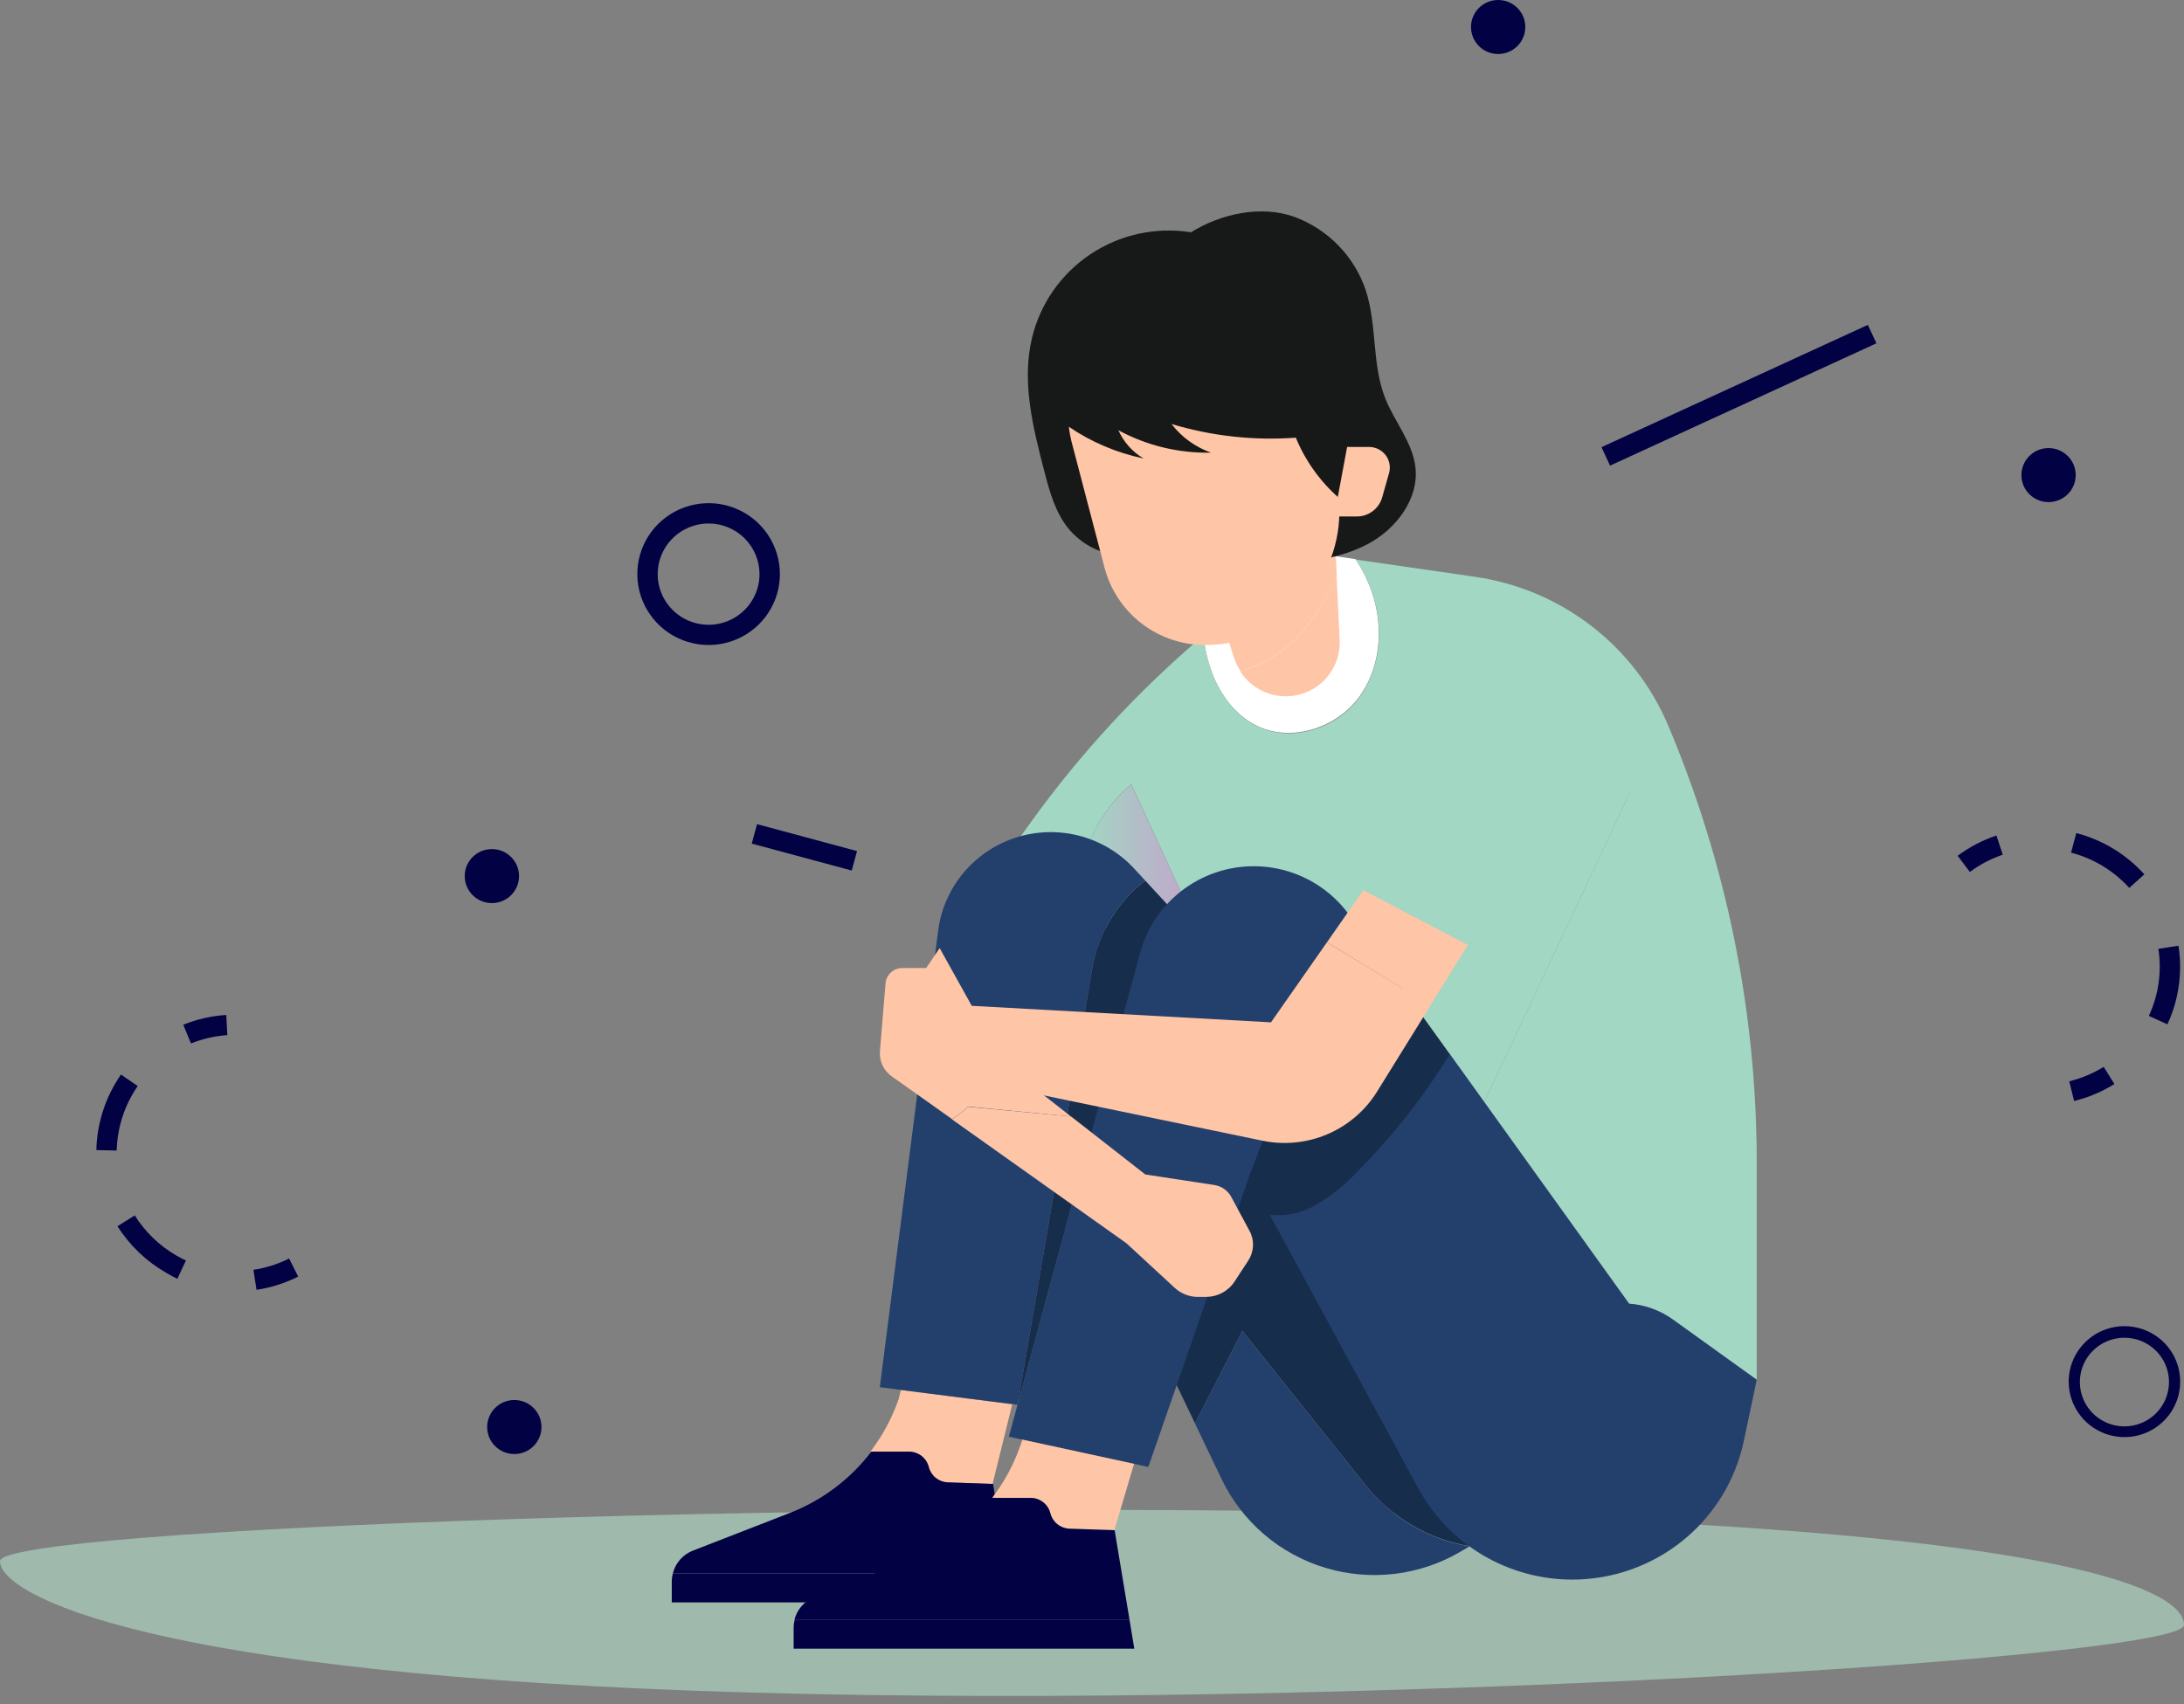 <svg width="123" height="96" viewBox="0 0 123 96" fill="none" xmlns="http://www.w3.org/2000/svg">
<rect x="0" y="0" width="123" height="96" fill="#808080" stroke="none"/>
<g clip-path="url(#clip0)">
<path opacity="0.5" d="M123 91.535C123 89.678 116.926 86.332 82.958 85.343C48.99 84.353 0 86.089 0 87.945C0 89.802 8.209 94.367 42.176 95.342C76.144 96.318 123 93.395 123 91.535Z" fill="#BFF2DA"/>
<path d="M60.941 48.869L60.392 51.687L68.257 54.057L63.709 44.195C62.277 45.393 61.3 47.042 60.941 48.869Z" fill="url(#paint0_linear)"/>
<path d="M70.827 40.905C72.728 41.803 75.171 41.028 76.459 39.373C77.748 37.717 77.946 35.382 77.273 33.385C77.045 32.719 76.732 32.084 76.342 31.497L75.139 31.321L68.81 34.878C68.456 35.17 68.102 35.47 67.748 35.773C67.827 36.403 67.966 37.025 68.162 37.629C68.626 39.01 69.521 40.288 70.827 40.905Z" fill="white"/>
<path d="M93.946 40.859C93.013 38.651 91.522 36.721 89.619 35.255C87.715 33.79 85.464 32.838 83.082 32.493L76.356 31.521C76.746 32.109 77.059 32.743 77.287 33.409C77.96 35.392 77.758 37.728 76.473 39.397C75.188 41.067 72.742 41.828 70.841 40.929C69.535 40.313 68.64 39.034 68.176 37.668C67.98 37.063 67.841 36.442 67.762 35.811C64.107 38.909 60.847 42.438 58.052 46.322L55.312 50.144L60.396 51.679L60.944 48.862C61.301 47.031 62.279 45.378 63.712 44.177L68.261 54.039L70.537 59.798L91.832 44.564L78.689 72.504L91.751 73.451C92.635 73.515 93.484 73.821 94.204 74.335L98.937 77.727V65.466C98.934 57.015 97.237 48.649 93.946 40.859Z" fill="url(#paint1_linear)"/>
<path d="M70.533 59.809L75.461 72.271L78.689 72.504L91.829 44.575L70.533 59.809Z" fill="url(#paint2_linear)"/>
<path d="M37.9 88.622C37.858 88.773 37.836 88.93 37.833 89.087V90.267H57.022L56.749 88.622H37.9Z" fill="#010144"/>
<path d="M52.282 82.641C52.343 82.879 52.478 83.092 52.67 83.248C52.861 83.403 53.098 83.493 53.344 83.504L55.9 83.592L57.008 79.104L50.736 78.305L50.612 78.808C50.244 79.876 49.706 80.877 49.019 81.774H51.143C51.403 81.768 51.658 81.851 51.865 82.008C52.073 82.166 52.22 82.389 52.282 82.641Z" fill="#FFC5A7"/>
<path d="M55.928 83.592L53.373 83.504C53.126 83.493 52.889 83.403 52.698 83.248C52.507 83.092 52.371 82.879 52.311 82.641C52.249 82.393 52.106 82.173 51.904 82.016C51.701 81.859 51.452 81.774 51.196 81.774H49.072C47.899 83.313 46.324 84.502 44.52 85.212L39.012 87.354C38.74 87.461 38.498 87.631 38.305 87.85C38.111 88.068 37.973 88.329 37.9 88.611H56.75L55.928 83.592Z" fill="#010144"/>
<path d="M64.495 49.601L63.879 48.932C63.055 48.039 61.992 47.4 60.815 47.088C59.638 46.777 58.396 46.807 57.235 47.174C56.075 47.542 55.044 48.232 54.264 49.163C53.484 50.094 52.989 51.227 52.835 52.43L49.55 78.143L57.312 79.133L61.518 54.533C61.856 52.577 62.918 50.817 64.495 49.601Z" fill="#23406D"/>
<path d="M76.923 83.683L69.967 74.98L67.302 80.193L68.803 83.328C69.374 84.517 70.188 85.575 71.192 86.434C72.197 87.293 73.37 87.934 74.638 88.317C75.905 88.699 77.239 88.815 78.554 88.657C79.869 88.498 81.136 88.069 82.275 87.396L82.76 87.111C80.456 86.723 78.378 85.502 76.923 83.683Z" fill="#23406D"/>
<path d="M65.723 50.929L64.495 49.601C62.918 50.817 61.856 52.576 61.518 54.533L57.312 79.132L60.742 66.501L67.302 80.182L69.967 74.969L76.923 83.673C78.378 85.492 80.456 86.712 82.76 87.1L85.216 85.649L65.723 50.929Z" fill="#172D4C"/>
<path d="M94.204 74.321C93.484 73.807 92.635 73.501 91.751 73.437L81.634 59.348C80.147 61.778 78.375 64.024 76.357 66.04C75.663 66.786 74.856 67.419 73.964 67.914C73.205 68.318 72.34 68.48 71.486 68.379L79.872 83.831C80.717 85.389 81.971 86.689 83.498 87.596C85.026 88.502 86.772 88.981 88.551 88.981C90.816 88.981 93.012 88.206 94.771 86.785C96.529 85.365 97.743 83.385 98.208 81.179L98.937 77.724L94.204 74.321Z" fill="#23406D"/>
<path d="M79.181 55.966L75.995 51.553C75.266 50.538 74.262 49.75 73.1 49.281C71.939 48.811 70.667 48.679 69.433 48.901C68.199 49.122 67.054 49.687 66.13 50.531C65.206 51.375 64.542 52.462 64.215 53.666L56.817 80.933L64.672 82.637L70.335 66.308L73.776 57.266L79.181 55.966Z" fill="#23406D"/>
<path d="M73.981 67.949C74.873 67.454 75.681 66.822 76.374 66.075C78.393 64.059 80.164 61.813 81.652 59.383L79.199 55.973L73.815 57.276L70.374 66.318L71.514 68.432C72.367 68.525 73.228 68.357 73.981 67.949Z" fill="#172D4C"/>
<path d="M44.761 91.228C44.719 91.381 44.698 91.538 44.697 91.697V92.873H63.882L63.61 91.228H44.761Z" fill="#010144"/>
<path d="M59.143 85.24C59.203 85.479 59.339 85.692 59.53 85.848C59.721 86.004 59.958 86.095 60.205 86.107L62.76 86.191L63.868 82.461L57.581 81.098L57.472 81.412C57.104 82.478 56.566 83.478 55.879 84.374H58.003C58.263 84.368 58.518 84.451 58.726 84.608C58.933 84.766 59.08 84.989 59.143 85.24Z" fill="#FFC5A7"/>
<path d="M62.774 86.198L60.219 86.114C59.972 86.102 59.735 86.011 59.544 85.855C59.353 85.699 59.217 85.486 59.157 85.247C59.095 85 58.952 84.78 58.749 84.623C58.547 84.466 58.298 84.38 58.042 84.381H55.918C54.734 85.925 53.145 87.114 51.327 87.819L45.858 89.971C45.587 90.079 45.344 90.249 45.151 90.468C44.958 90.686 44.82 90.947 44.746 91.228H63.61L62.774 86.198Z" fill="#010144"/>
<path d="M73.383 35.526C74.153 34.599 74.793 33.573 75.287 32.476L75.139 29.411L68.636 34.343L69.511 37.097C69.597 37.346 69.716 37.583 69.865 37.802C71.243 37.417 72.47 36.623 73.383 35.526Z" fill="#FFC5A7"/>
<path d="M73.383 35.526C72.466 36.63 71.23 37.428 69.843 37.812C70.201 38.378 70.737 38.809 71.368 39.039C71.998 39.269 72.688 39.285 73.328 39.084C73.969 38.883 74.524 38.476 74.907 37.927C75.29 37.378 75.48 36.718 75.447 36.051L75.277 32.476C74.786 33.572 74.149 34.599 73.383 35.526Z" fill="#FFC5A7"/>
<path d="M63.185 31.299C62.605 31.267 62.038 31.114 61.52 30.852C61.002 30.59 60.545 30.224 60.176 29.778C59.436 28.869 59.114 27.7 58.82 26.569C58.18 24.103 57.532 21.543 58.112 19.073C58.567 17.132 59.745 15.434 61.409 14.323C63.072 13.212 65.097 12.769 67.075 13.085C68.767 12.029 71.05 11.543 72.916 12.222C73.849 12.57 74.692 13.121 75.384 13.835C76.076 14.548 76.6 15.407 76.916 16.347C77.564 18.32 77.252 20.525 78.02 22.451C78.544 23.765 79.553 24.917 79.716 26.326C79.917 28.087 78.654 29.764 77.096 30.613C75.539 31.461 73.698 31.669 71.925 31.852C69.114 32.127 65.999 31.44 63.185 31.299Z" fill="#171919"/>
<path d="M72.98 24.656C70.618 24.828 68.245 24.567 65.978 23.885C66.547 24.624 67.319 25.184 68.201 25.498C66.382 25.537 64.585 25.102 62.987 24.237C63.282 24.9 63.776 25.455 64.403 25.826C62.895 25.512 61.465 24.905 60.194 24.04C60.224 24.307 60.271 24.571 60.335 24.832L62.208 31.983C62.535 33.23 63.268 34.334 64.293 35.121C65.318 35.909 66.576 36.337 67.872 36.336C68.892 36.336 69.902 36.131 70.841 35.732C71.78 35.333 72.627 34.749 73.333 34.016C74.039 33.282 74.588 32.414 74.948 31.463C75.308 30.513 75.47 29.5 75.425 28.485L75.404 28.048C74.345 27.118 73.515 25.957 72.98 24.656Z" fill="#FFC5A7"/>
<path d="M75.139 29.094L75.868 25.177H77.1C77.28 25.177 77.459 25.218 77.621 25.297C77.783 25.377 77.924 25.493 78.034 25.636C78.143 25.779 78.218 25.945 78.251 26.122C78.285 26.298 78.278 26.48 78.229 26.653L77.843 28.017C77.756 28.324 77.571 28.596 77.316 28.79C77.06 28.984 76.749 29.091 76.427 29.094H75.139Z" fill="#FFC5A7"/>
<path d="M60.318 62.895L55.815 59.372L50.265 60.661L53.613 63.039C53.944 62.843 54.248 62.606 54.52 62.335L60.318 62.895Z" fill="#FFC5A7"/>
<path d="M70.371 69.337L69.341 67.421C69.245 67.245 69.111 67.093 68.947 66.978C68.783 66.862 68.594 66.786 68.396 66.755L64.502 66.16L60.325 62.895L54.513 62.345C54.242 62.617 53.937 62.854 53.606 63.05L63.444 70.038L66.159 72.546C66.513 72.874 66.98 73.057 67.465 73.057H67.925C68.244 73.056 68.559 72.976 68.839 72.825C69.12 72.673 69.358 72.453 69.532 72.187L70.307 71C70.466 70.754 70.556 70.469 70.567 70.177C70.579 69.885 70.511 69.594 70.371 69.337Z" fill="#FFC5A7"/>
<path d="M82.424 39.281L76.052 49.753L84.601 54.244L91.372 45.315C91.801 44.751 92.113 44.108 92.292 43.424C92.47 42.739 92.512 42.027 92.413 41.327C92.314 40.626 92.078 39.953 91.717 39.343C91.356 38.734 90.878 38.202 90.31 37.777C89.707 37.322 89.014 36.999 88.276 36.828C87.539 36.657 86.774 36.641 86.031 36.783C85.287 36.925 84.582 37.221 83.96 37.651C83.339 38.081 82.816 38.636 82.424 39.281Z" fill="url(#paint3_linear)"/>
<path d="M82.668 53.233L76.781 50.147L74.732 53.081L80.558 56.632L82.668 53.233Z" fill="#FFC5A7"/>
<path d="M74.732 53.081L71.581 57.59L54.728 56.66L52.92 53.409L52.162 54.529H50.817C50.579 54.53 50.35 54.62 50.175 54.78C50.001 54.94 49.892 55.16 49.872 55.396L49.557 59.217C49.534 59.499 49.588 59.782 49.712 60.036C49.837 60.29 50.028 60.506 50.265 60.662C50.648 60.919 51.079 61.098 51.532 61.188C51.986 61.277 52.453 61.276 52.906 61.183L54.566 60.831L71.103 64.258C72.333 64.512 73.612 64.383 74.766 63.889C75.919 63.395 76.893 62.56 77.553 61.496L80.572 56.625L74.732 53.081Z" fill="#FFC5A7"/>
<path d="M39.907 36.333C39.113 36.333 38.337 36.099 37.677 35.66C37.017 35.22 36.502 34.596 36.199 33.866C35.895 33.136 35.816 32.333 35.971 31.558C36.126 30.783 36.508 30.071 37.07 29.513C37.632 28.954 38.348 28.574 39.127 28.421C39.905 28.267 40.713 28.346 41.446 28.649C42.179 28.952 42.806 29.465 43.247 30.122C43.687 30.779 43.922 31.552 43.922 32.342C43.921 33.401 43.497 34.416 42.745 35.164C41.992 35.913 40.971 36.333 39.907 36.333ZM39.907 29.489C39.34 29.489 38.786 29.656 38.315 29.97C37.843 30.283 37.475 30.729 37.258 31.25C37.041 31.772 36.985 32.345 37.095 32.899C37.206 33.452 37.479 33.961 37.88 34.359C38.281 34.758 38.792 35.03 39.348 35.14C39.904 35.25 40.481 35.194 41.005 34.978C41.529 34.762 41.976 34.396 42.291 33.927C42.606 33.458 42.775 32.906 42.775 32.342C42.775 31.585 42.473 30.86 41.935 30.325C41.397 29.79 40.668 29.489 39.907 29.489Z" fill="#010144"/>
<path d="M16.793 71.912C16.055 72.283 15.263 72.535 14.446 72.659L14.273 71.531C14.972 71.425 15.651 71.21 16.283 70.894L16.793 71.912Z" fill="#010144"/>
<path d="M9.989 72.039C9.766 71.933 9.549 71.815 9.338 71.686C8.231 71.048 7.297 70.151 6.616 69.073L7.589 68.467C8.169 69.392 8.966 70.163 9.911 70.714C10.092 70.816 10.265 70.915 10.471 71.003L9.989 72.039ZM6.573 64.811L5.427 64.786C5.462 63.264 5.944 61.784 6.814 60.531L7.756 61.179C7.016 62.25 6.605 63.512 6.573 64.811Z" fill="#010144"/>
<path d="M12.803 58.312C12.1 58.359 11.408 58.517 10.754 58.781L10.322 57.724C11.094 57.413 11.912 57.227 12.743 57.174L12.803 58.312Z" fill="#010144"/>
<path d="M42.636 46.426L42.338 47.521L47.968 49.039L48.267 47.943L42.636 46.426Z" fill="#010144"/>
<path d="M105.195 18.301L90.194 25.19L90.676 26.229L105.677 19.339L105.195 18.301Z" fill="#010144"/>
<path d="M27.702 50.873C28.547 50.873 29.232 50.192 29.232 49.351C29.232 48.511 28.547 47.83 27.702 47.83C26.858 47.83 26.173 48.511 26.173 49.351C26.173 50.192 26.858 50.873 27.702 50.873Z" fill="#010144"/>
<path d="M115.372 28.284C116.216 28.284 116.901 27.603 116.901 26.763C116.901 25.922 116.216 25.241 115.372 25.241C114.527 25.241 113.843 25.922 113.843 26.763C113.843 27.603 114.527 28.284 115.372 28.284Z" fill="#010144"/>
<path d="M84.374 3.043C85.219 3.043 85.903 2.362 85.903 1.522C85.903 0.681 85.219 0 84.374 0C83.53 0 82.845 0.681 82.845 1.522C82.845 2.362 83.53 3.043 84.374 3.043Z" fill="#010144"/>
<path d="M28.966 81.908C29.811 81.908 30.495 81.227 30.495 80.387C30.495 79.546 29.811 78.865 28.966 78.865C28.121 78.865 27.437 79.546 27.437 80.387C27.437 81.227 28.121 81.908 28.966 81.908Z" fill="#010144"/>
<path d="M110.94 49.119L110.253 48.207C110.916 47.714 111.653 47.328 112.437 47.065L112.791 48.147C112.127 48.373 111.502 48.701 110.94 49.119Z" fill="#010144"/>
<path d="M122.066 57.703L121.021 57.227C121.569 56.047 121.755 54.733 121.556 53.448L122.689 53.275C122.749 53.666 122.78 54.06 122.781 54.455C122.782 55.577 122.538 56.685 122.066 57.703ZM119.917 50.017C119.043 49.05 117.903 48.36 116.639 48.031L116.933 46.928C118.412 47.313 119.745 48.121 120.767 49.253L119.917 50.017Z" fill="#010144"/>
<path d="M116.812 62.021L116.536 60.912C117.222 60.744 117.877 60.469 118.476 60.098L119.081 61.066C118.38 61.501 117.614 61.823 116.812 62.021Z" fill="#010144"/>
<path d="M119.644 80.954C119.024 80.953 118.417 80.77 117.901 80.427C117.385 80.083 116.983 79.596 116.745 79.025C116.507 78.454 116.445 77.826 116.566 77.22C116.687 76.614 116.986 76.058 117.425 75.621C117.79 75.257 118.24 74.989 118.734 74.84C119.228 74.691 119.751 74.665 120.258 74.765C120.765 74.865 121.238 75.088 121.638 75.414C122.037 75.74 122.349 76.159 122.547 76.634C122.744 77.109 122.821 77.625 122.77 78.136C122.72 78.648 122.543 79.139 122.256 79.566C121.969 79.993 121.581 80.343 121.125 80.585C120.669 80.827 120.161 80.954 119.644 80.954ZM117.875 76.082C117.522 76.431 117.282 76.876 117.184 77.361C117.086 77.846 117.135 78.348 117.325 78.805C117.514 79.263 117.836 79.653 118.249 79.928C118.662 80.203 119.147 80.35 119.644 80.35C120.141 80.35 120.627 80.203 121.04 79.928C121.453 79.653 121.775 79.263 121.964 78.805C122.154 78.348 122.203 77.846 122.105 77.361C122.007 76.876 121.767 76.431 121.414 76.082C120.944 75.617 120.308 75.356 119.644 75.356C118.981 75.356 118.345 75.617 117.875 76.082Z" fill="#010144"/>
</g>
<defs>
<linearGradient id="paint0_linear" x1="60.392" y1="49.115" x2="68.257" y2="49.115" gradientUnits="userSpaceOnUse">
<stop offset="0.07" stop-color="#A1D7C3"/>
<stop offset="1" stop-color="#C99CCD"/>
</linearGradient>
<linearGradient id="paint1_linear" x1="9205.92" y1="4000.15" x2="9923.3" y2="10115.2" gradientUnits="userSpaceOnUse">
<stop offset="0.07" stop-color="#A1D7C3"/>
<stop offset="1" stop-color="#C99CCD"/>
</linearGradient>
<linearGradient id="paint2_linear" x1="4313.83" y1="4686.3" x2="5594.96" y2="4686.3" gradientUnits="userSpaceOnUse">
<stop offset="0.07" stop-color="#A1D7C3"/>
<stop offset="1" stop-color="#C99CCD"/>
</linearGradient>
<linearGradient id="paint3_linear" x1="3601.62" y1="2302.93" x2="4362.7" y2="2302.93" gradientUnits="userSpaceOnUse">
<stop offset="0.07" stop-color="#A1D7C3"/>
<stop offset="1" stop-color="#C99CCD"/>
</linearGradient>
<clipPath id="clip0">
<rect width="123" height="95.554" fill="white"/>
</clipPath>
</defs>
</svg>
